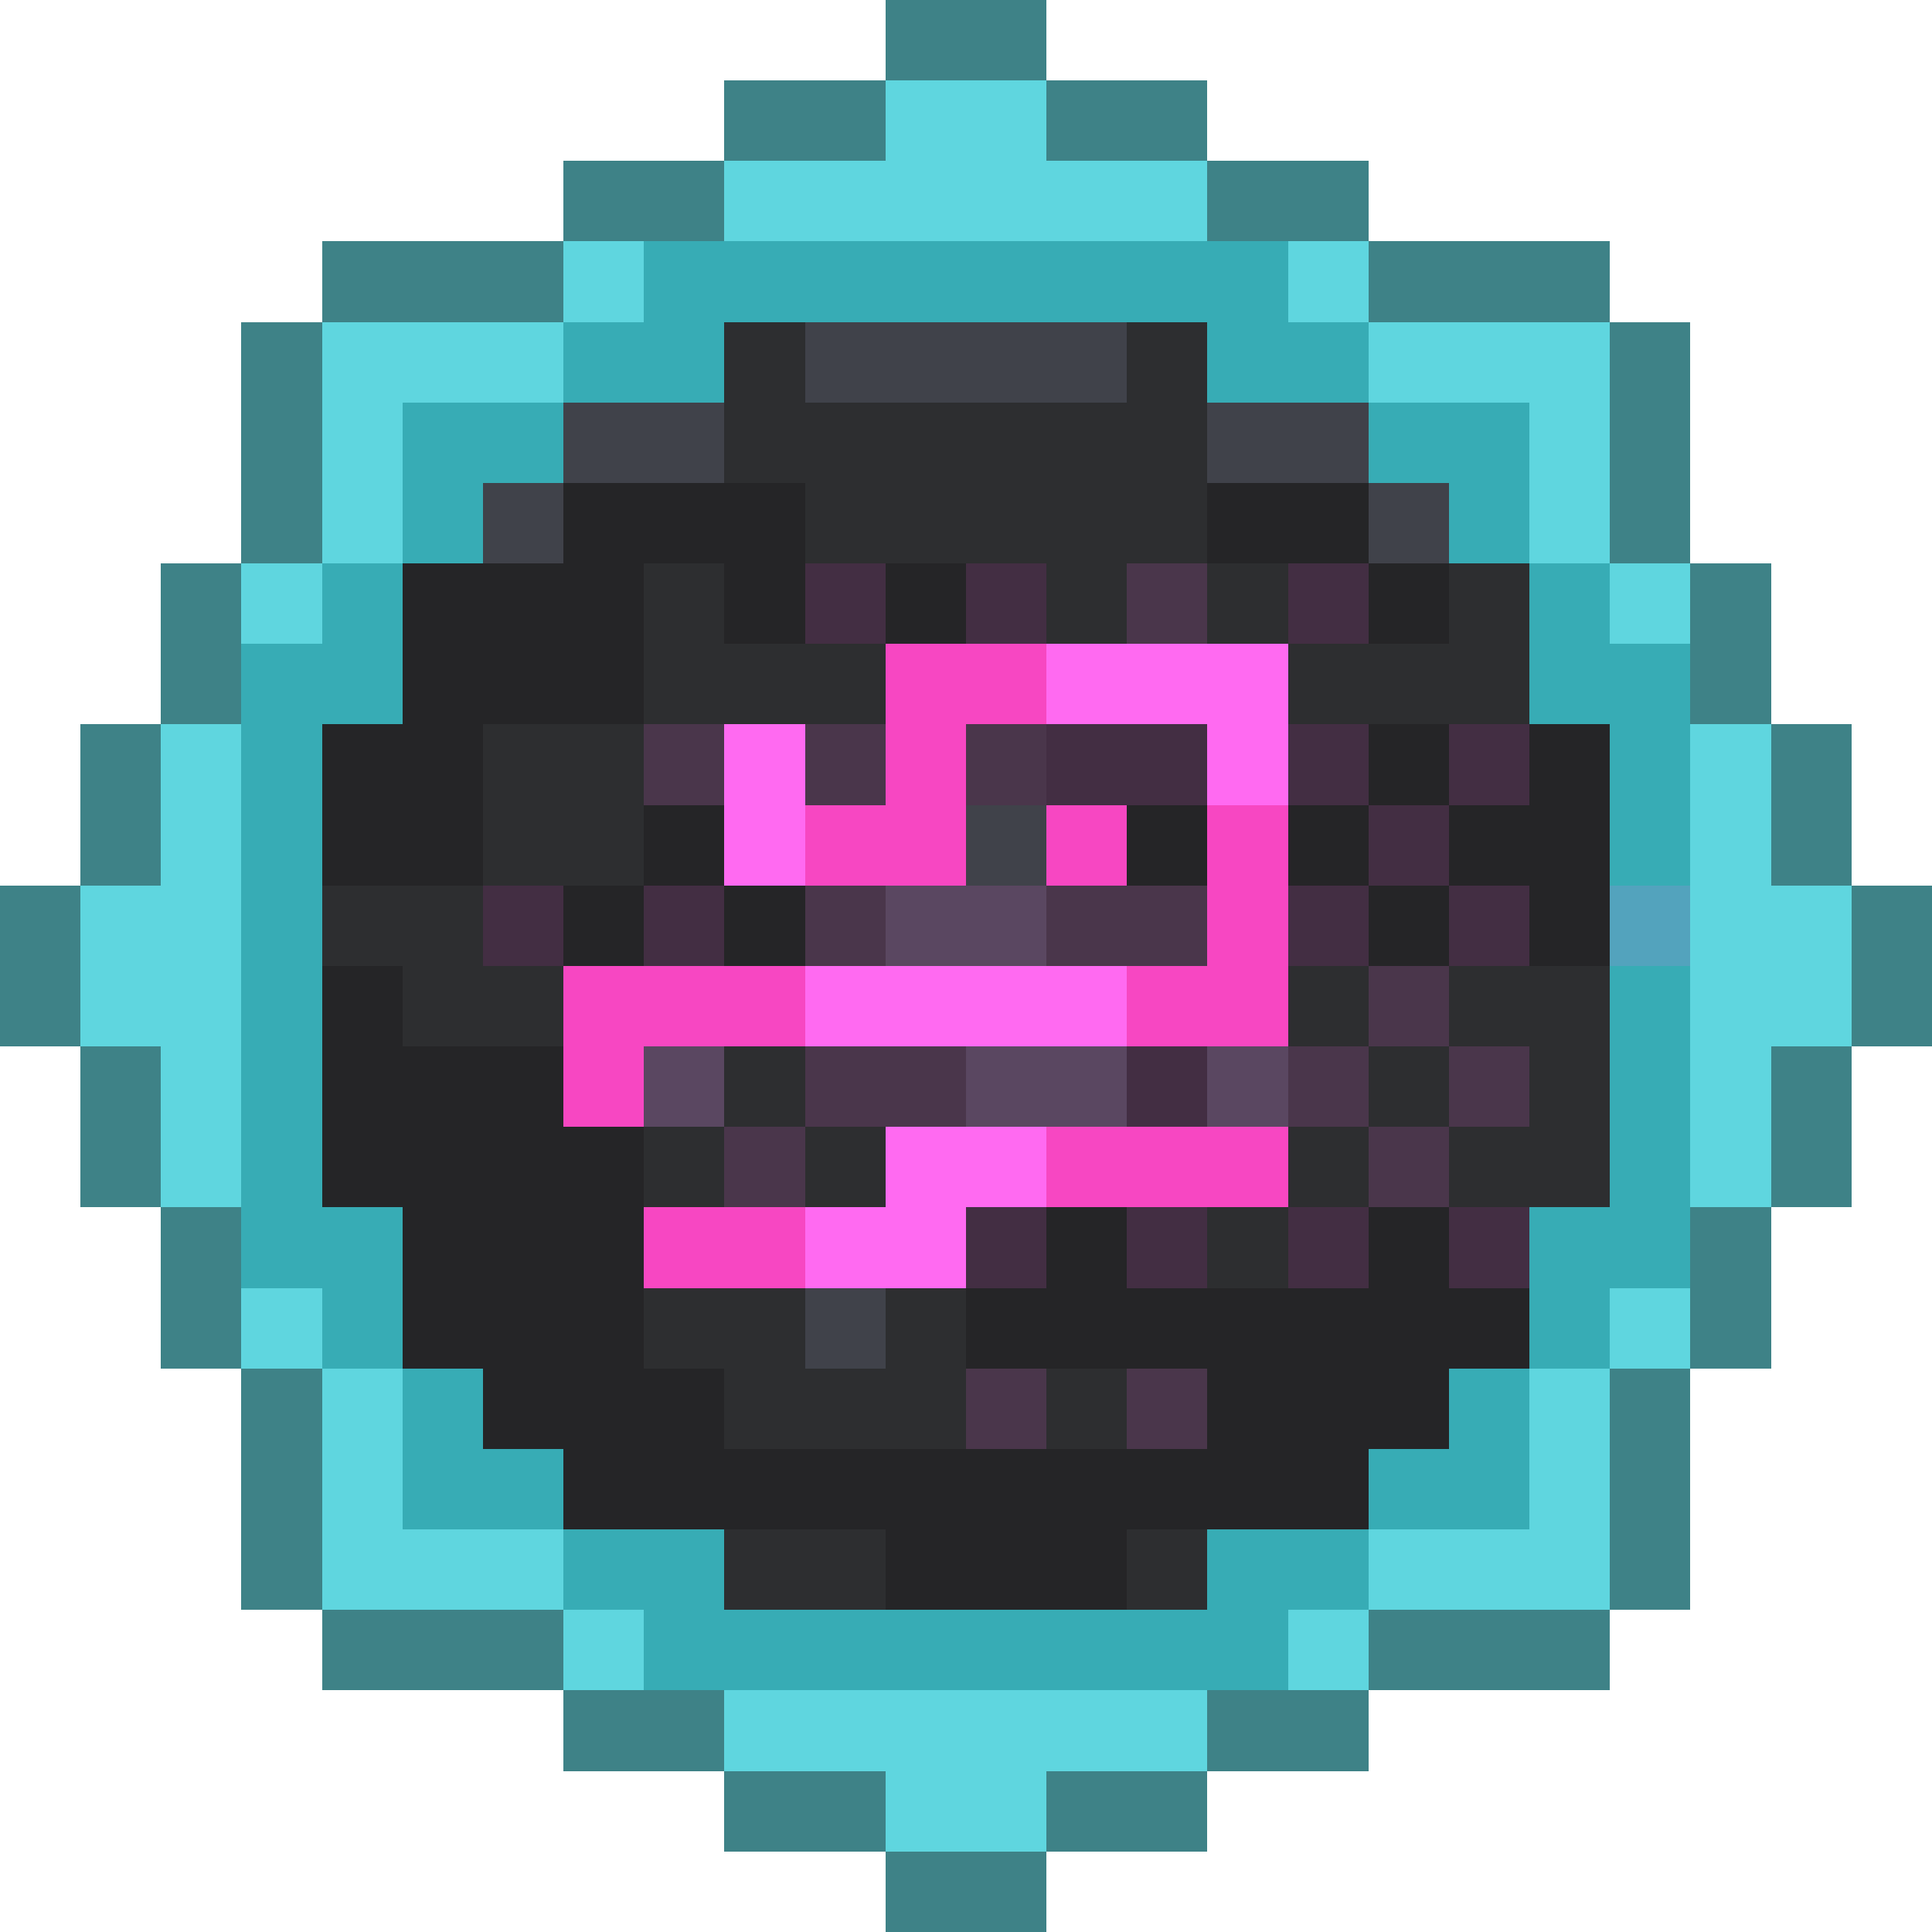 <svg xmlns="http://www.w3.org/2000/svg" viewBox="0 -0.5 24 24" shape-rendering="crispEdges">
<path stroke="#3e8287" d="M11 0h2M9 1h2M13 1h2M7 2h2M15 2h2M4 3h3M17 3h3M3 4h1M20 4h1M3 5h1M20 5h1M3 6h1M20 6h1M2 7h1M21 7h1M2 8h1M21 8h1M1 9h1M22 9h1M1 10h1M22 10h1M0 11h1M23 11h1M0 12h1M23 12h1M1 13h1M22 13h1M1 14h1M22 14h1M2 15h1M21 15h1M2 16h1M21 16h1M3 17h1M20 17h1M3 18h1M20 18h1M3 19h1M20 19h1M4 20h3M17 20h3M7 21h2M15 21h2M9 22h2M13 22h2M11 23h2" />
<path stroke="#5fd6df" d="M11 1h2M9 2h6M7 3h1M16 3h1M4 4h3M17 4h3M4 5h1M19 5h1M4 6h1M19 6h1M3 7h1M20 7h1M2 9h1M21 9h1M2 10h1M21 10h1M1 11h2M21 11h2M1 12h2M21 12h2M2 13h1M21 13h1M2 14h1M21 14h1M3 16h1M20 16h1M4 17h1M19 17h1M4 18h1M19 18h1M4 19h3M17 19h3M7 20h1M16 20h1M9 21h6M11 22h2" />
<path stroke="#37acb5" d="M8 3h8M7 4h2M15 4h2M5 5h2M17 5h2M5 6h1M18 6h1M4 7h1M19 7h1M3 8h2M19 8h2M3 9h1M20 9h1M3 10h1M20 10h1M3 11h1M3 12h1M20 12h1M3 13h1M20 13h1M3 14h1M20 14h1M3 15h2M19 15h2M4 16h1M19 16h1M5 17h1M18 17h1M5 18h2M17 18h2M7 19h2M15 19h2M8 20h8" />
<path stroke="#2d2e30" d="M9 4h1M14 4h1M9 5h6M10 6h5M8 7h1M13 7h1M15 7h1M18 7h1M8 8h3M16 8h3M6 9h2M6 10h2M4 11h2M5 12h2M16 12h1M18 12h2M9 13h1M17 13h1M19 13h1M8 14h1M10 14h1M16 14h1M18 14h2M15 15h1M8 16h2M11 16h1M9 17h3M13 17h1M9 19h2M14 19h1" />
<path stroke="#40424a" d="M10 4h4M7 5h2M15 5h2M6 6h1M17 6h1M12 10h1M10 16h1" />
<path stroke="#252527" d="M7 6h3M15 6h2M5 7h3M9 7h1M11 7h1M17 7h1M5 8h3M4 9h2M17 9h1M19 9h1M4 10h2M8 10h1M14 10h1M16 10h1M18 10h2M7 11h1M9 11h1M17 11h1M19 11h1M4 12h1M4 13h3M4 14h4M5 15h3M13 15h1M17 15h1M5 16h3M12 16h7M6 17h3M15 17h3M7 18h10M11 19h3" />
<path stroke="#432e43" d="M10 7h1M12 7h1M16 7h1M13 9h2M16 9h1M18 9h1M17 10h1M6 11h1M8 11h1M16 11h1M18 11h1M14 13h1M12 15h1M14 15h1M16 15h1M18 15h1" />
<path stroke="#4a364b" d="M14 7h1M8 9h1M10 9h1M12 9h1M10 11h1M13 11h2M17 12h1M10 13h2M16 13h1M18 13h1M9 14h1M17 14h1M12 17h1M14 17h1" />
<path stroke="#f747c2" d="M11 8h2M11 9h1M10 10h2M13 10h1M15 10h1M15 11h1M7 12h3M14 12h2M7 13h1M13 14h3M8 15h2" />
<path stroke="#ff6af1" d="M13 8h3M9 9h1M15 9h1M9 10h1M10 12h4M11 14h2M10 15h2" />
<path stroke="#5a4761" d="M11 11h2M8 13h1M12 13h2M15 13h1" />
<path stroke="#53a3bd" d="M20 11h1" />
</svg>